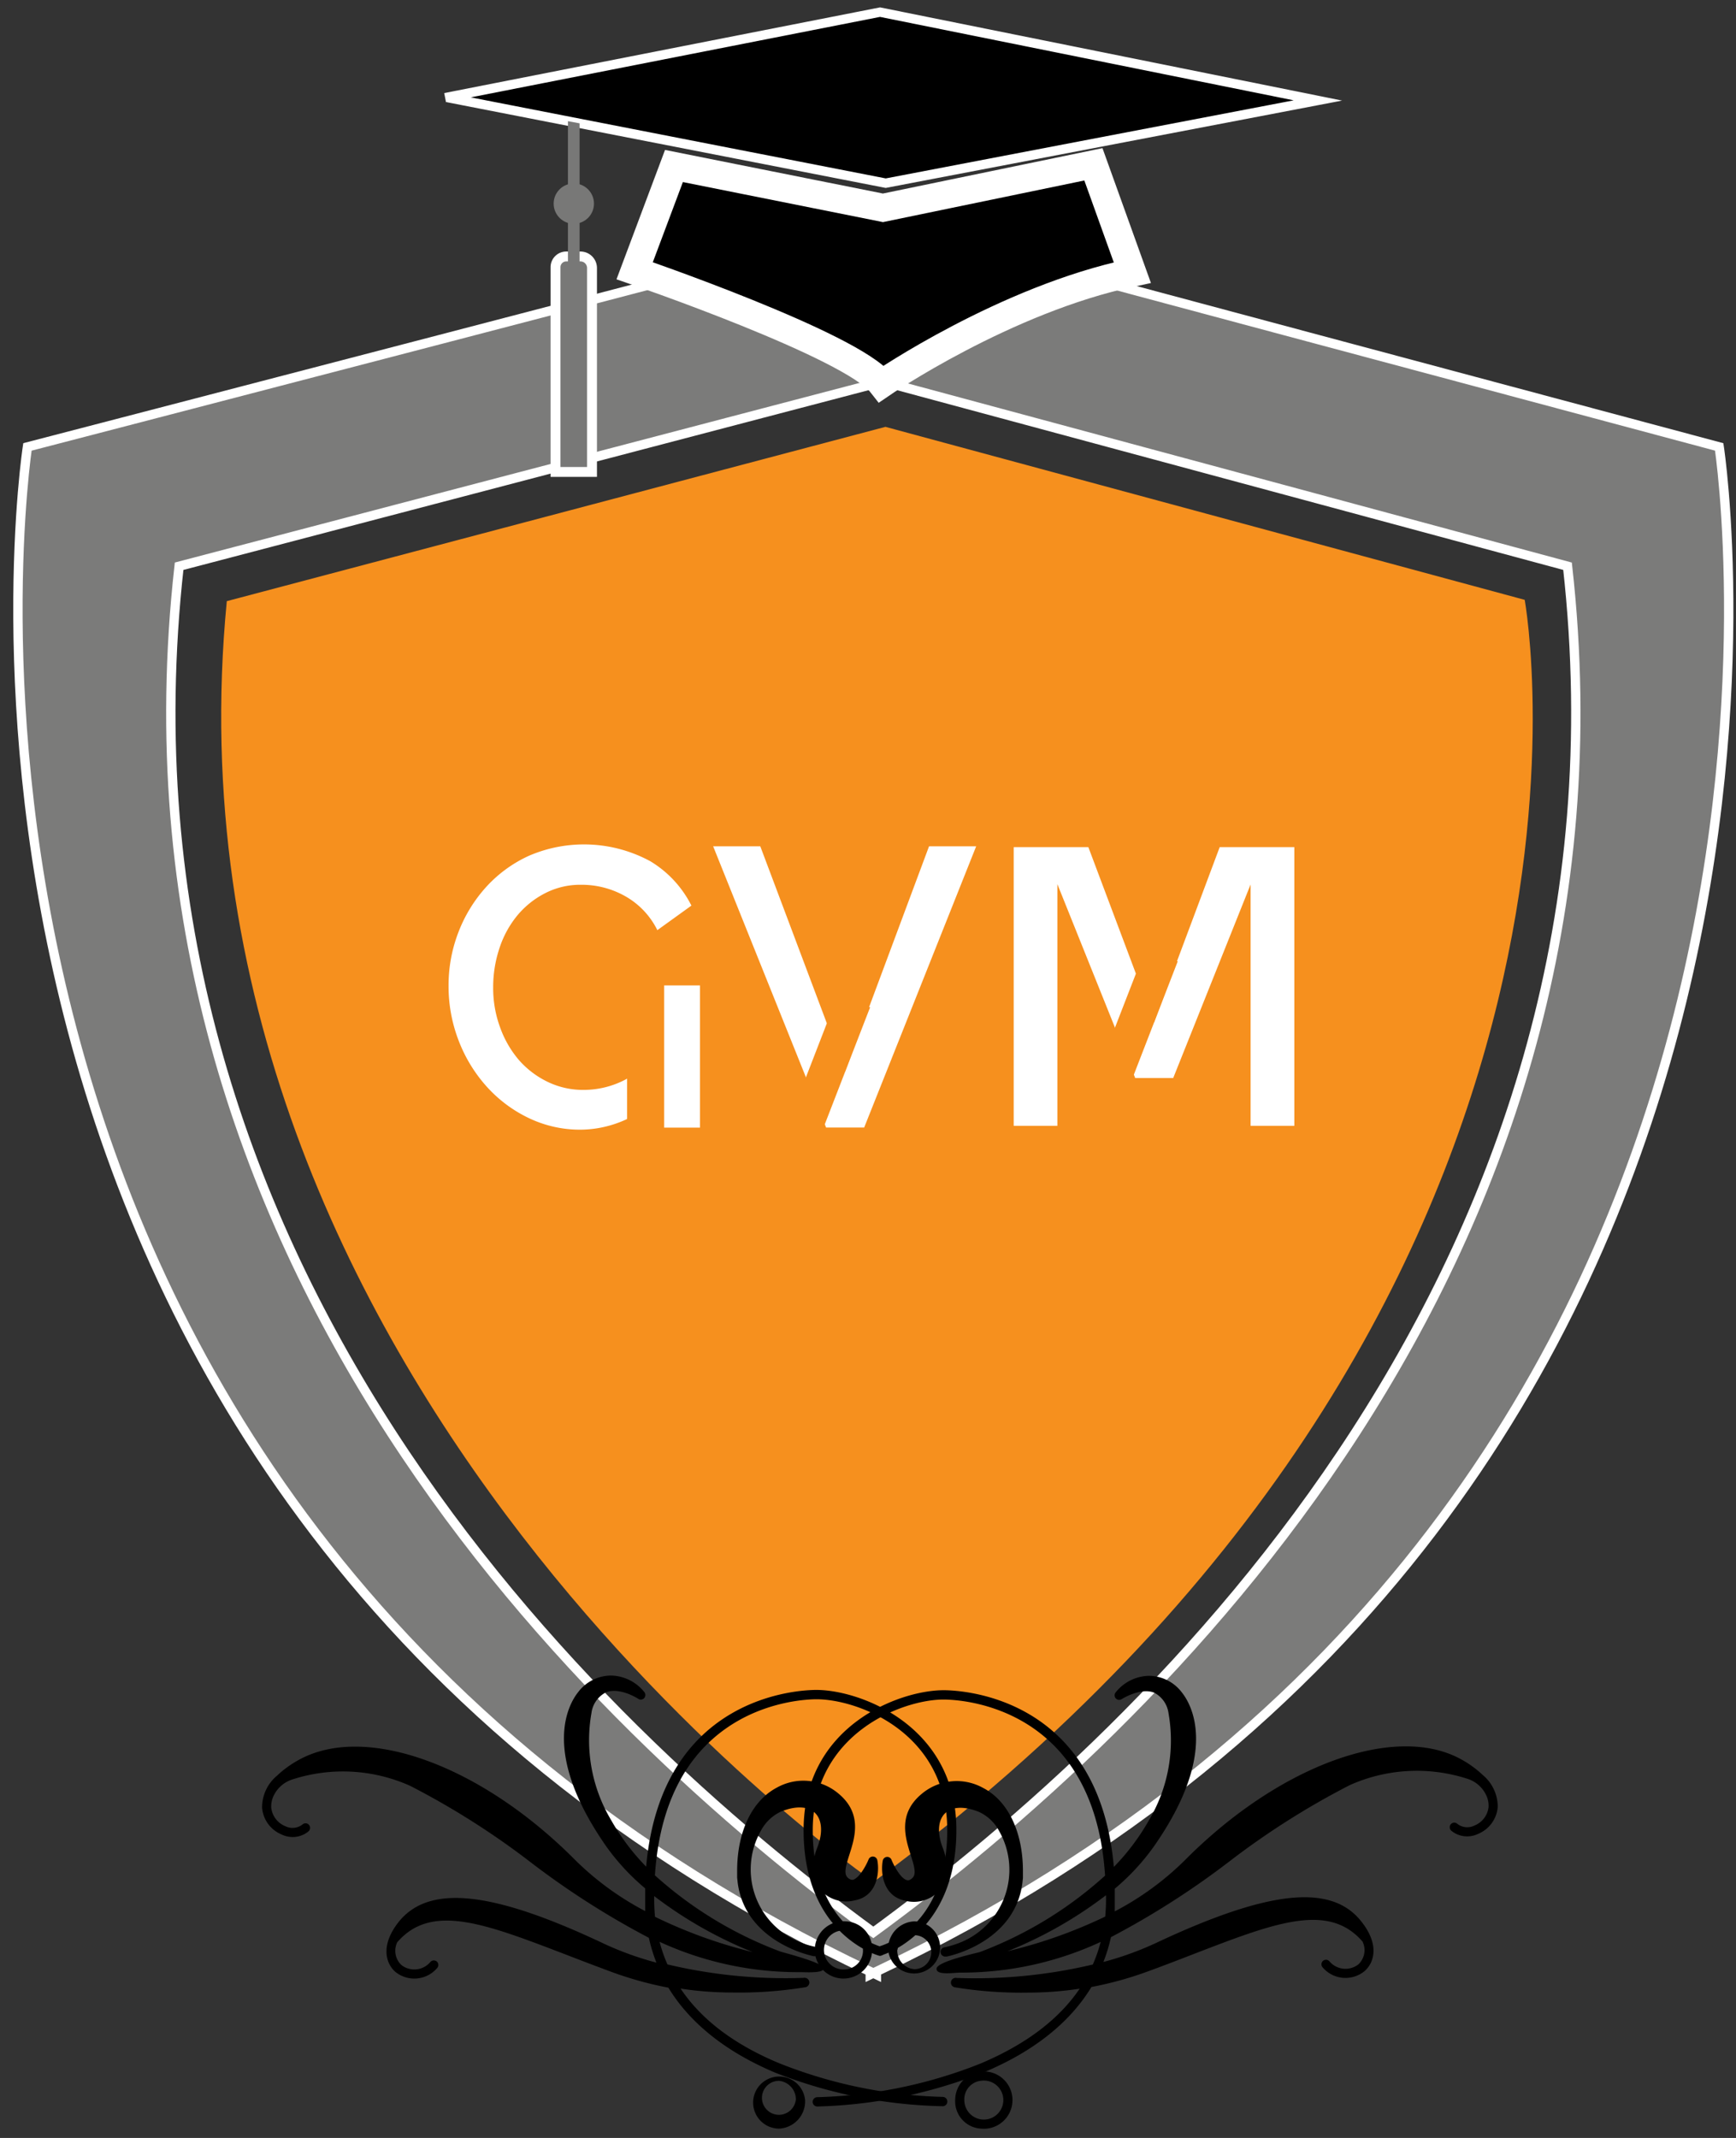 <svg id="Layer_1" data-name="Layer 1" xmlns="http://www.w3.org/2000/svg" viewBox="0 0 186 229"><rect x="0" y="0" width="186" height="229" fill="#333333" stroke="none"/><defs><style>.cls-1{fill:#f6901e;}.cls-2{fill:#7b7b7a;}.cls-2,.cls-3,.cls-4,.cls-5{stroke:#fff;stroke-miterlimit:10;}.cls-3{stroke-width:3px;}.cls-5,.cls-6{fill:#787877;}.cls-5{stroke-width:1.06px;}.cls-7{fill:#fff;}</style></defs><title>Artboard 1</title><path class="cls-1" d="M94.87,45.72l68.49,18.53s13.87,75.62-69.74,137.31c0,0-77.47-53.17-69.32-137.17Z"/><path class="cls-2" d="M94.68,23.87c-4.29,1.28-91.74,24-91.74,24s-17.27,112.24,90.3,163.31v.32l.33-.16.33.16v-.32c107.57-51.06,90.3-163.31,90.3-163.31s-87.41-23.38-89.55-24Zm-.07,17,73.34,19.78c8.35,74.5-44.18,124.25-74.38,146.33-30.2-22.09-82.73-71.84-74.38-146.33Z"/><path d="M94,199.26a.49.49,0,0,0-.94-.09c-.26.65-1,2-1.68,2.18-.12,0-.31,0-.58-.26-.43-.44-.13-1.36.2-2.42.6-1.87,1.42-4.44-1.19-6.58a5.82,5.82,0,0,0-6.57-.62c-2.66,1.4-4.26,4.72-4.26,8.9q0,.38,0,.74l.06.56c.86,6.45,8.06,7.84,8.13,7.86h.09a.49.49,0,0,0,.09-1,9.44,9.44,0,0,1-1.21-.34,8.4,8.4,0,0,1-4.62-12.09,4.65,4.65,0,0,1,2.16-2.06c1.57-.64,2.9-.58,3.65.15s.85,2.12.25,3.67c-1,2.5-.2,4,.35,4.6a3.69,3.69,0,0,0,3.65,1.09C94,203.1,94.25,200.54,94,199.26Z"/><path d="M31.88,188.58a11.21,11.21,0,0,0-2.11,1.53l-.07.07a4.42,4.42,0,0,0-1.62,3.45,3.41,3.41,0,0,0,2.13,2.88,2.68,2.68,0,0,0,2.82-.33.51.51,0,0,0,.14-.62.49.49,0,0,0-.76-.14,1.72,1.72,0,0,1-1.83.19,2.43,2.43,0,0,1-1.52-2,2.63,2.63,0,0,1,.29-1.33,3.35,3.35,0,0,1,2-1.69,17.6,17.6,0,0,1,12.59.69,84.58,84.58,0,0,1,12.93,8.2,88.17,88.17,0,0,0,12.65,8.08,17.37,17.37,0,0,0,.81,2.66,33.84,33.84,0,0,1-5.56-2c-11.95-5.66-18.72-6.41-22-2.43-2,2.48-1.49,4.46-.42,5.41a3.22,3.22,0,0,0,4.47-.38.5.5,0,0,0,.08-.6.49.49,0,0,0-.78-.08,2.25,2.25,0,0,1-3.12.33,2.1,2.1,0,0,1-.44-2.43c3.66-4.24,9.41-2,18.1,1.33,1.55.6,3.15,1.21,4.85,1.84a38.34,38.34,0,0,0,6.1,1.69c2.31,3.79,6.16,6.88,11.46,9.11A51.87,51.87,0,0,0,101,225.6a.49.49,0,0,0,0-1A50.76,50.76,0,0,1,83.5,221q-7.23-3-10.58-8a36.32,36.32,0,0,0,5.49.42,44.07,44.07,0,0,0,7.9-.57.49.49,0,0,0-.21-1,54.8,54.8,0,0,1-14.59-1.44,16.14,16.14,0,0,1-.84-2.42,35.49,35.49,0,0,0,15.05,3.25c.68,0,2.6.14,2.54-.44s-4.41-1.68-4.65-1.77a42,42,0,0,1-13.44-8.16c1.19-18.3,15.61-18.86,17.32-18.86,4.39,0,14,3.53,14,14s-7,12.4-7.33,12.48a.49.49,0,0,0,.25.95c.08,0,8.06-2.27,8.06-13.43s-10.3-15-15-15c-1.78,0-16.61.56-18.24,18.93a24.16,24.16,0,0,1-3.76-5,16.69,16.69,0,0,1-2.1-11.45,2.9,2.9,0,0,1,1.55-2.22c1.47-.59,3.44.67,3.46.69a.49.49,0,0,0,.66-.71,4.67,4.67,0,0,0-3.58-1.78h0a4.45,4.45,0,0,0-3.51,1.77c-1.07,1.34-4,6.49,3,16.52a24.2,24.2,0,0,0,4.18,4.51c0,.36,0,.73,0,1.1s0,.89,0,1.33a31.21,31.21,0,0,1-7.47-5.44C51.48,189,39,184.5,31.88,188.58ZM70.09,203.4c0-.11,0-.21,0-.31a44.78,44.78,0,0,0,10.56,6,51.94,51.94,0,0,1-10.47-3.78C70.12,204.65,70.09,204,70.09,203.4Z"/><path d="M90.66,205.8a3.07,3.07,0,1,0,2.78,3.05A2.93,2.93,0,0,0,90.66,205.8Zm0,5.13a2.09,2.09,0,1,1,1.8-2.07A2,2,0,0,1,90.66,210.93Z"/><path d="M105.12,228a3.07,3.07,0,1,0-2.78-3.05A2.93,2.93,0,0,0,105.12,228Zm0-5.13a2.09,2.09,0,1,1-1.8,2.07A2,2,0,0,1,105.12,222.87Z"/><path d="M97,203.59a3.69,3.69,0,0,0,3.65-1.09c.55-.64,1.32-2.1.35-4.6-.6-1.56-.51-2.93.25-3.67s2.08-.79,3.65-.15a4.65,4.65,0,0,1,2.16,2.06,8.4,8.4,0,0,1-4.62,12.09,9.44,9.44,0,0,1-1.21.34.49.49,0,0,0,.09,1h.09c.08,0,7.27-1.41,8.13-7.86l.06-.56q0-.36,0-.74c0-4.18-1.59-7.51-4.26-8.9a5.82,5.82,0,0,0-6.57.62c-2.6,2.14-1.78,4.7-1.19,6.58.34,1.06.63,2,.2,2.42-.27.28-.46.28-.58.26-.67-.13-1.42-1.53-1.68-2.18a.49.49,0,0,0-.94.09C94.35,200.54,94.56,203.1,97,203.59Z"/><path d="M126.91,199.29a31.21,31.21,0,0,1-7.47,5.44c0-.44,0-.88,0-1.33s0-.74,0-1.1a24.2,24.2,0,0,0,4.18-4.51c7-10,4.08-15.18,3-16.52a4.45,4.45,0,0,0-3.51-1.77h0a4.67,4.67,0,0,0-3.58,1.78.49.49,0,0,0,.66.71s2-1.27,3.46-.69a2.9,2.9,0,0,1,1.55,2.22,16.69,16.69,0,0,1-2.1,11.45,24.16,24.16,0,0,1-3.76,5c-1.62-18.37-16.46-18.93-18.24-18.93-4.7,0-15,3.78-15,15s8,13.41,8.06,13.43a.49.49,0,0,0,.25-.95c-.3-.08-7.33-2.1-7.33-12.48s9.63-14,14-14c1.71,0,16.13.55,17.32,18.86A42,42,0,0,1,105,209.08c-.24.09-4.57,1-4.65,1.77s1.86.44,2.54.44A35.49,35.49,0,0,0,117.93,208a16.14,16.14,0,0,1-.84,2.42,54.8,54.8,0,0,1-14.59,1.44.49.49,0,0,0-.21,1,44.07,44.07,0,0,0,7.9.57,36.32,36.32,0,0,0,5.49-.42q-3.34,4.93-10.58,8a50.76,50.76,0,0,1-17.53,3.62.49.49,0,0,0,0,1,51.87,51.87,0,0,0,17.91-3.69c5.3-2.23,9.15-5.31,11.46-9.11a38.34,38.34,0,0,0,6.1-1.69c1.7-.62,3.3-1.24,4.85-1.84,8.69-3.35,14.44-5.57,18.1-1.33a2.1,2.1,0,0,1-.44,2.43,2.25,2.25,0,0,1-3.12-.33.49.49,0,0,0-.78.08.5.5,0,0,0,.08.6,3.22,3.22,0,0,0,4.47.38c1.08-.94,1.62-2.93-.42-5.41-3.25-4-10-3.22-22,2.43a33.84,33.84,0,0,1-5.56,2,17.37,17.37,0,0,0,.81-2.66,88.17,88.17,0,0,0,12.65-8.08,84.58,84.58,0,0,1,12.93-8.2,17.6,17.6,0,0,1,12.59-.69,3.35,3.35,0,0,1,2,1.69,2.63,2.63,0,0,1,.29,1.33,2.43,2.43,0,0,1-1.52,2,1.72,1.72,0,0,1-1.83-.19.49.49,0,0,0-.76.14.51.51,0,0,0,.14.62,2.68,2.68,0,0,0,2.82.33,3.41,3.41,0,0,0,2.13-2.88,4.42,4.42,0,0,0-1.62-3.45l-.07-.07a11.21,11.21,0,0,0-2.11-1.53C149.65,184.5,137.11,189,126.91,199.29Zm-8.5,6A51.94,51.94,0,0,1,107.94,209a44.78,44.78,0,0,0,10.56-6c0,.1,0,.21,0,.31C118.51,204,118.47,204.65,118.42,205.26Z"/><path d="M95.16,208.85a2.79,2.79,0,1,0,2.78-3.05A2.93,2.93,0,0,0,95.16,208.85Zm1,0a1.82,1.82,0,1,1,1.8,2.07A2,2,0,0,1,96.14,208.85Z"/><path d="M86.26,224.95A2.79,2.79,0,1,0,83.47,228,2.93,2.93,0,0,0,86.26,224.95Zm-1,0a1.82,1.82,0,1,1-1.8-2.07A2,2,0,0,1,85.27,224.95Z"/><path class="cls-3" d="M72.21,17.78,68,29s23.2,7.94,26.46,12.11c0,0,13.23-9.06,26.86-11.91l-4.17-11.6L94.6,22.26Z"/><polyline class="cls-4" points="47.99 10.46 94.9 19.62 141.2 10.76 94.29 1.3 47.69 10.46"/><path class="cls-5" d="M60.67,27.47h1.52a1.24,1.24,0,0,1,1.24,1.24V50.55a0,0,0,0,1,0,0H59.52a0,0,0,0,1,0,0V28.62A1.15,1.15,0,0,1,60.67,27.47Z"/><circle class="cls-6" cx="61.48" cy="21.81" r="2.16"/><polygon class="cls-6" points="62.1 29.48 60.85 29.48 60.85 12.98 62.1 13.21 62.1 29.48"/><path class="cls-7" d="M71,117A11.89,11.89,0,0,1,62.24,121a12.68,12.68,0,0,1-5.6-1.25,14.42,14.42,0,0,1-4.5-3.37,15.79,15.79,0,0,1-3-4.92,16.12,16.12,0,0,1-1.08-5.86,15.79,15.79,0,0,1,1.08-5.81,15.38,15.38,0,0,1,3-4.84,14.05,14.05,0,0,1,4.54-3.29,14.9,14.9,0,0,1,13,.59A11.64,11.64,0,0,1,74.08,97l-3.65,2.63A8.47,8.47,0,0,0,67,96a9.46,9.46,0,0,0-4.75-1.23,8.19,8.19,0,0,0-3.86.91,9.48,9.48,0,0,0-3,2.42,10.82,10.82,0,0,0-1.89,3.5,13.17,13.17,0,0,0-.66,4.16,12.17,12.17,0,0,0,.74,4.28,11.16,11.16,0,0,0,2,3.48,9.65,9.65,0,0,0,3.08,2.35,8.68,8.68,0,0,0,3.86.87A9.62,9.62,0,0,0,67,115.64a12.87,12.87,0,0,0,4-3.35v-3.22H64.7v-3.52H75v15.23H71Z"/><path class="cls-7" d="M81.46,90.65l9.08,24.14,9-24.14h5.05l-12,30.12H88.51L76.41,90.65Z"/><rect class="cls-1" x="67.19" y="102.78" width="3.97" height="18.21"/><polygon class="cls-1" points="89.26 107.88 93.23 107.88 86.88 124.27 82.91 124.27 89.26 107.88"/><polygon class="cls-7" points="130.68 90.74 123.66 109.49 116.61 90.74 108.61 90.74 108.61 120.59 113.29 120.59 113.29 94.7 121.63 115.47 125.7 115.47 133.99 94.74 133.99 120.59 138.68 120.59 138.68 90.74 130.68 90.74"/><polygon class="cls-1" points="122.22 102.96 126.19 102.96 119.84 119.35 115.86 119.35 122.22 102.96"/><rect class="cls-1" x="62.72" y="104.1" width="5.75" height="5.39"/></svg>